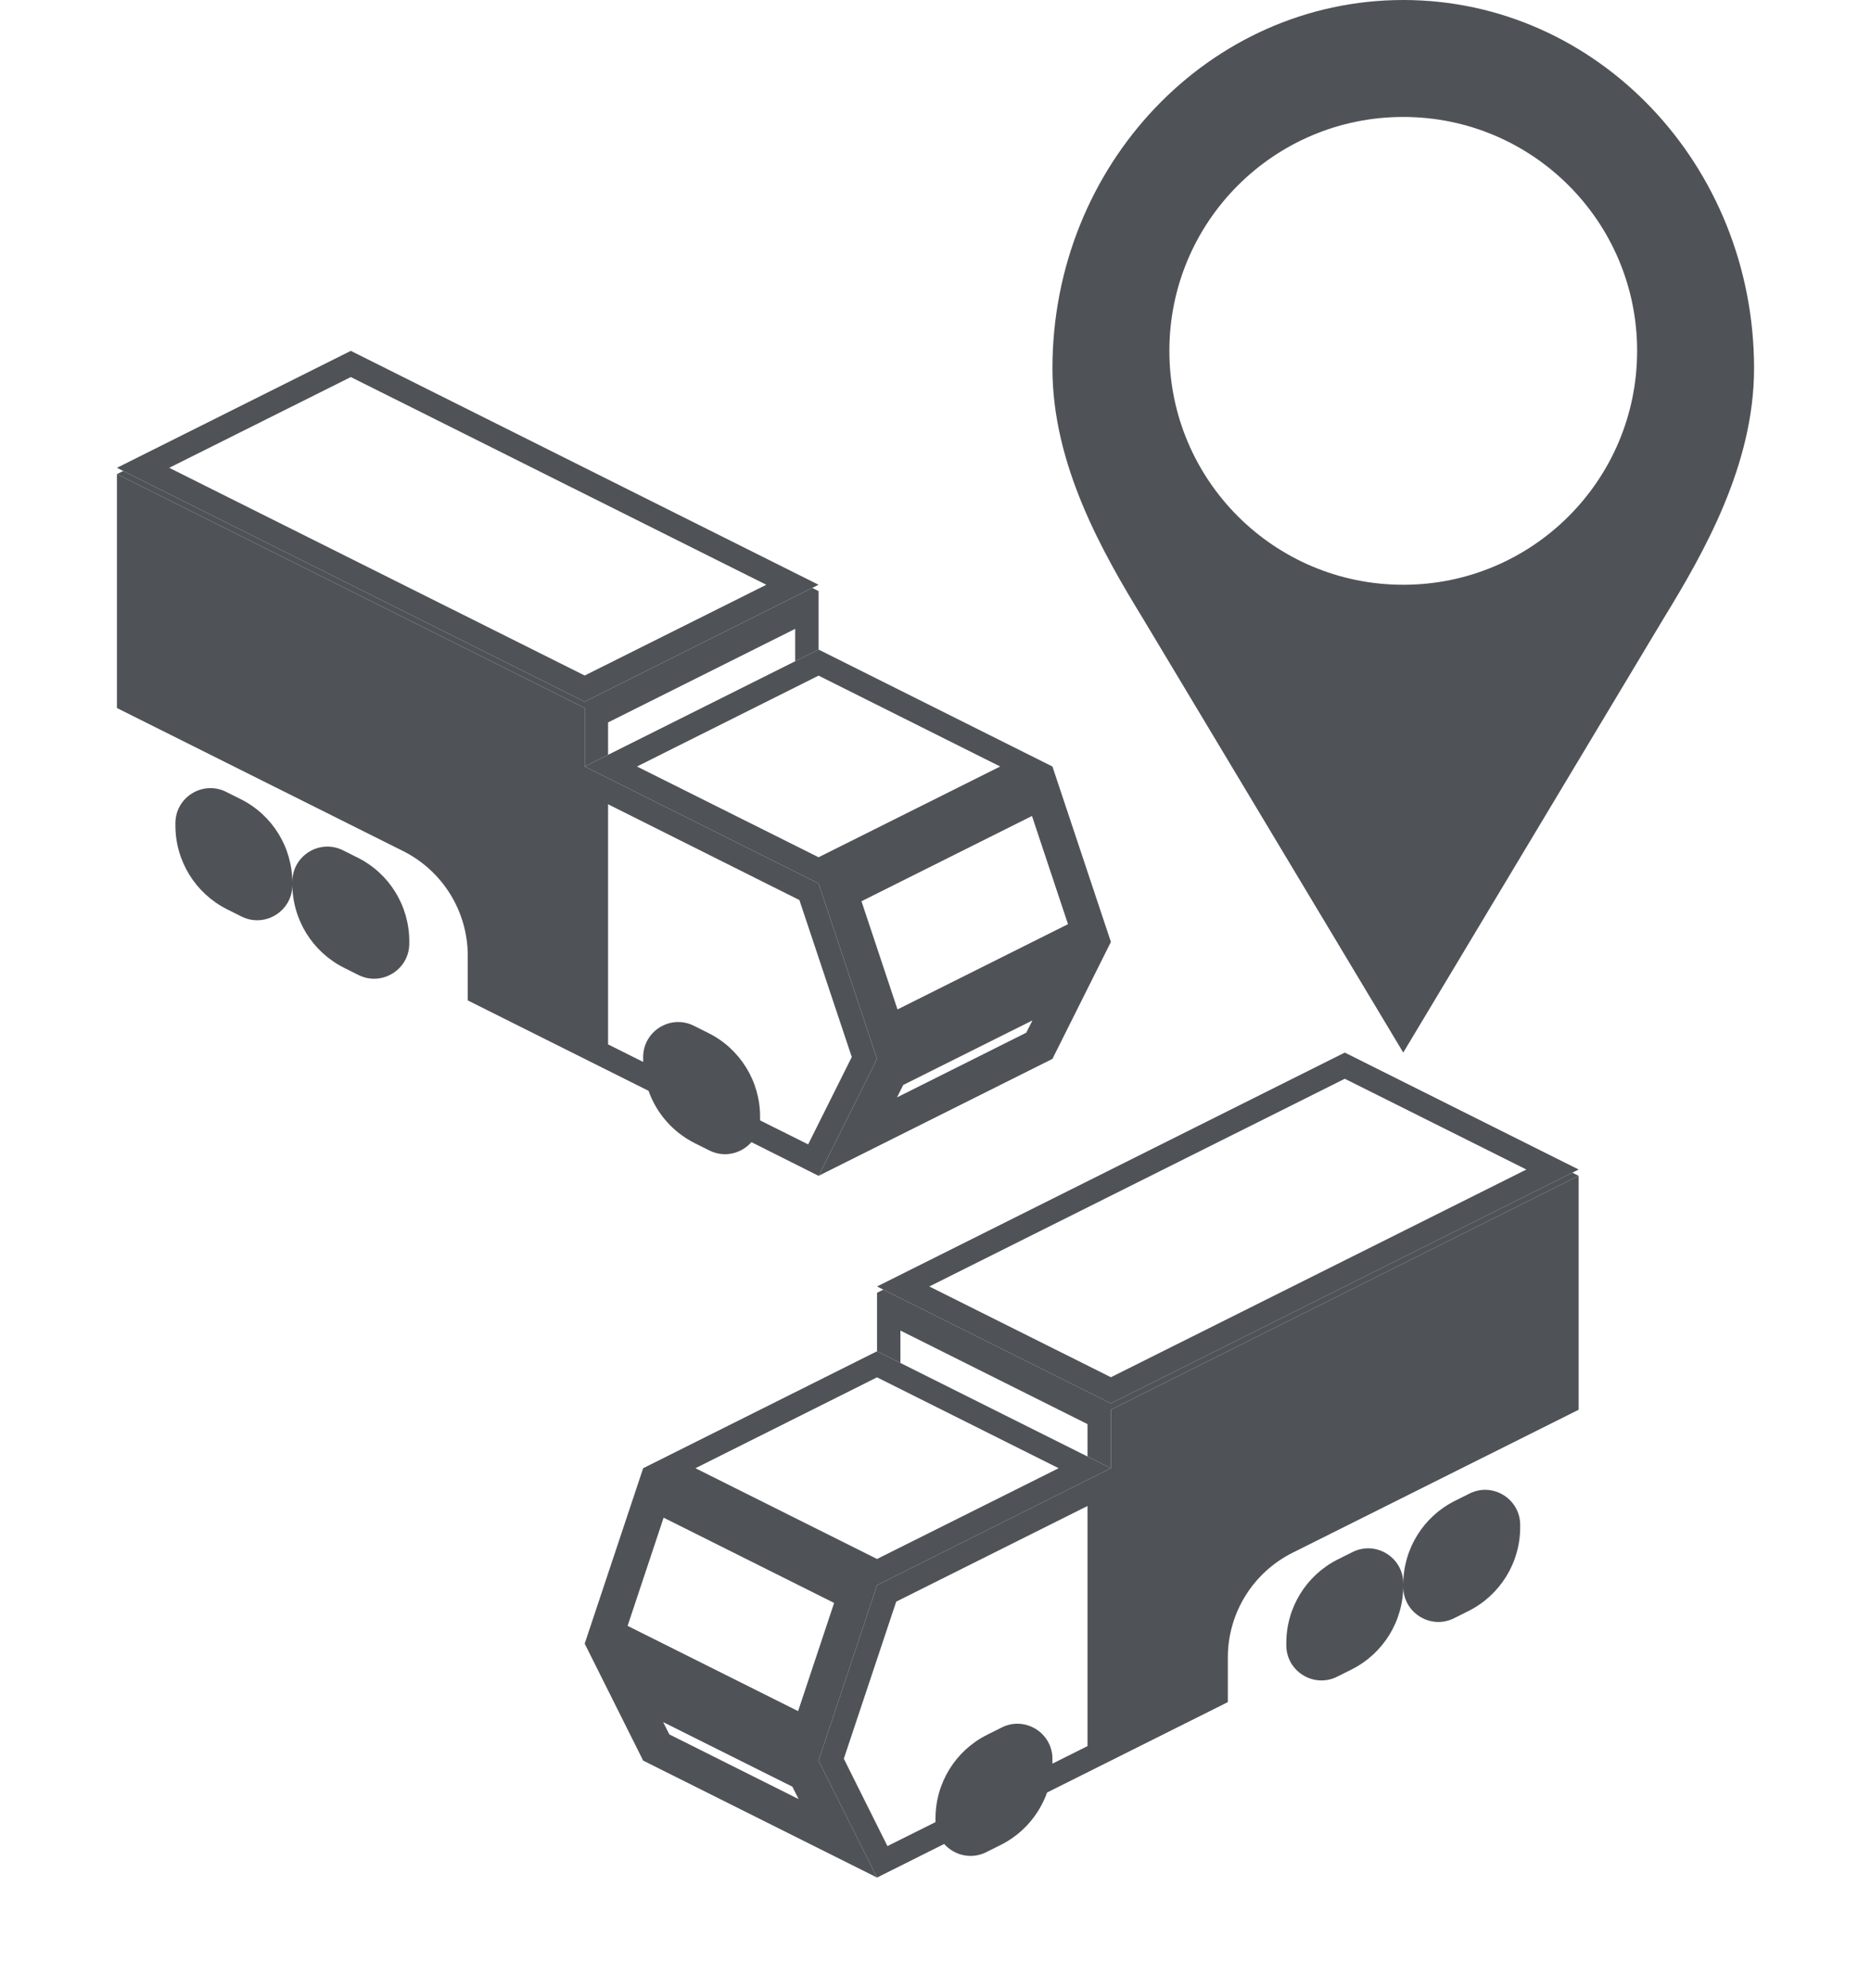 <svg width="16" height="17" viewBox="0 0 16 17" fill="none" xmlns="http://www.w3.org/2000/svg">
<path fill-rule="evenodd" clip-rule="evenodd" d="M9.773 5.287L12 9L14.227 5.287C14.571 4.725 15 3.975 15 3.15C15 1.41 13.657 0 12 0C10.343 0 9 1.41 9 3.15C9 3.975 9.429 4.725 9.773 5.287ZM12 5C13.105 5 14 4.105 14 3C14 1.895 13.105 1 12 1C10.895 1 10 1.895 10 3C10 4.105 10.895 5 12 5Z" fill="#4F5358"/>
<path fill-rule="evenodd" clip-rule="evenodd" d="M9 6.554L9.5 8.054L9 9.054L7 10.054L7.5 9.054L7 7.554L5 6.554L7 5.554L9 6.554ZM8.825 6.977L9.133 7.902L7.675 8.631L7.367 7.706L8.825 6.977ZM8.829 8.725L8.776 8.83L7.671 9.383L7.724 9.277L8.829 8.725ZM8.553 6.554L7 5.777L5.447 6.554L7 7.33L8.553 6.554Z" fill="#4F5358"/>
<path fill-rule="evenodd" clip-rule="evenodd" d="M1 6.054V4.054L5 6.054V6.554L7 7.554L7.5 9.054L7 10.054L6.426 9.766C6.34 9.863 6.196 9.902 6.066 9.837L5.942 9.775C5.754 9.681 5.614 9.519 5.546 9.327L4 8.554V8.172C4 7.793 3.786 7.447 3.447 7.277L1 6.054ZM5.5 9.08L5.2 8.93V6.877L6.836 7.696L7.284 9.038L6.911 9.785L6.5 9.58C6.5 9.576 6.5 9.572 6.5 9.568V9.548C6.5 9.245 6.329 8.968 6.058 8.833L5.934 8.771C5.735 8.671 5.5 8.816 5.5 9.039V9.059C5.5 9.066 5.5 9.073 5.5 9.08Z" fill="#4F5358"/>
<path d="M1.5 7.059C1.5 7.362 1.671 7.639 1.942 7.775L2.066 7.837C2.265 7.936 2.5 7.791 2.5 7.568V7.559C2.5 7.862 2.671 8.139 2.942 8.275L3.066 8.337C3.265 8.436 3.5 8.291 3.5 8.068V8.048C3.5 7.745 3.329 7.468 3.058 7.333L2.934 7.271C2.735 7.171 2.5 7.316 2.5 7.539V7.548C2.5 7.245 2.329 6.968 2.058 6.833L1.934 6.771C1.735 6.671 1.5 6.816 1.5 7.039V7.059Z" fill="#4F5358"/>
<path fill-rule="evenodd" clip-rule="evenodd" d="M3 3.224L6.553 5L5 5.776L1.447 4L3 3.224ZM3 3L7 5L5 6L1 4L3 3Z" fill="#4F5358"/>
<path d="M1.054 4.027L5 6L6.946 5.027L7 5.054V5.554L6.8 5.654V5.377L5.2 6.177V6.454L5 6.554V6.054L1 4.054L1.054 4.027Z" fill="#4F5358"/>
<path fill-rule="evenodd" clip-rule="evenodd" d="M5.5 12.554L5 14.054L5.5 15.054L7.5 16.054L7 15.054L7.5 13.554L9.5 12.554L7.5 11.554L5.5 12.554ZM5.675 12.977L5.367 13.902L6.825 14.631L7.133 13.706L5.675 12.977ZM5.671 14.725L5.724 14.83L6.829 15.383L6.776 15.277L5.671 14.725ZM5.947 12.554L7.5 11.777L9.053 12.554L7.5 13.33L5.947 12.554Z" fill="#4F5358"/>
<path fill-rule="evenodd" clip-rule="evenodd" d="M13.5 12.054V10.054L9.5 12.054V12.554L7.5 13.554L7 15.054L7.5 16.054L8.074 15.767C8.16 15.863 8.304 15.902 8.434 15.837L8.558 15.775C8.746 15.681 8.886 15.518 8.954 15.327L10.5 14.554V14.172C10.5 13.793 10.714 13.447 11.053 13.277L13.5 12.054ZM9 15.08L9.3 14.93V12.877L7.664 13.695L7.216 15.038L7.589 15.785L8 15.58C8 15.576 8 15.572 8 15.568V15.548C8 15.245 8.171 14.968 8.442 14.833L8.566 14.771C8.765 14.671 9 14.816 9 15.039V15.059C9 15.066 9 15.073 9 15.08Z" fill="#4F5358"/>
<path d="M13 13.059C13 13.362 12.829 13.639 12.558 13.775L12.434 13.837C12.235 13.936 12 13.791 12 13.568V13.559C12 13.862 11.829 14.139 11.558 14.275L11.434 14.337C11.235 14.436 11 14.291 11 14.068V14.048C11 13.745 11.171 13.468 11.442 13.333L11.566 13.271C11.765 13.171 12 13.316 12 13.539V13.548C12 13.245 12.171 12.968 12.442 12.833L12.566 12.771C12.765 12.671 13 12.816 13 13.039V13.059Z" fill="#4F5358"/>
<path fill-rule="evenodd" clip-rule="evenodd" d="M11.5 9.224L7.947 11L9.5 11.776L13.053 10L11.5 9.224ZM11.5 9L7.5 11L9.5 12L13.5 10L11.5 9Z" fill="#4F5358"/>
<path d="M13.446 10.027L9.5 12L7.554 11.027L7.5 11.054V11.554L7.7 11.654V11.377L9.3 12.177V12.454L9.5 12.554V12.054L13.5 10.054L13.446 10.027Z" fill="#4F5358"/>
</svg>
